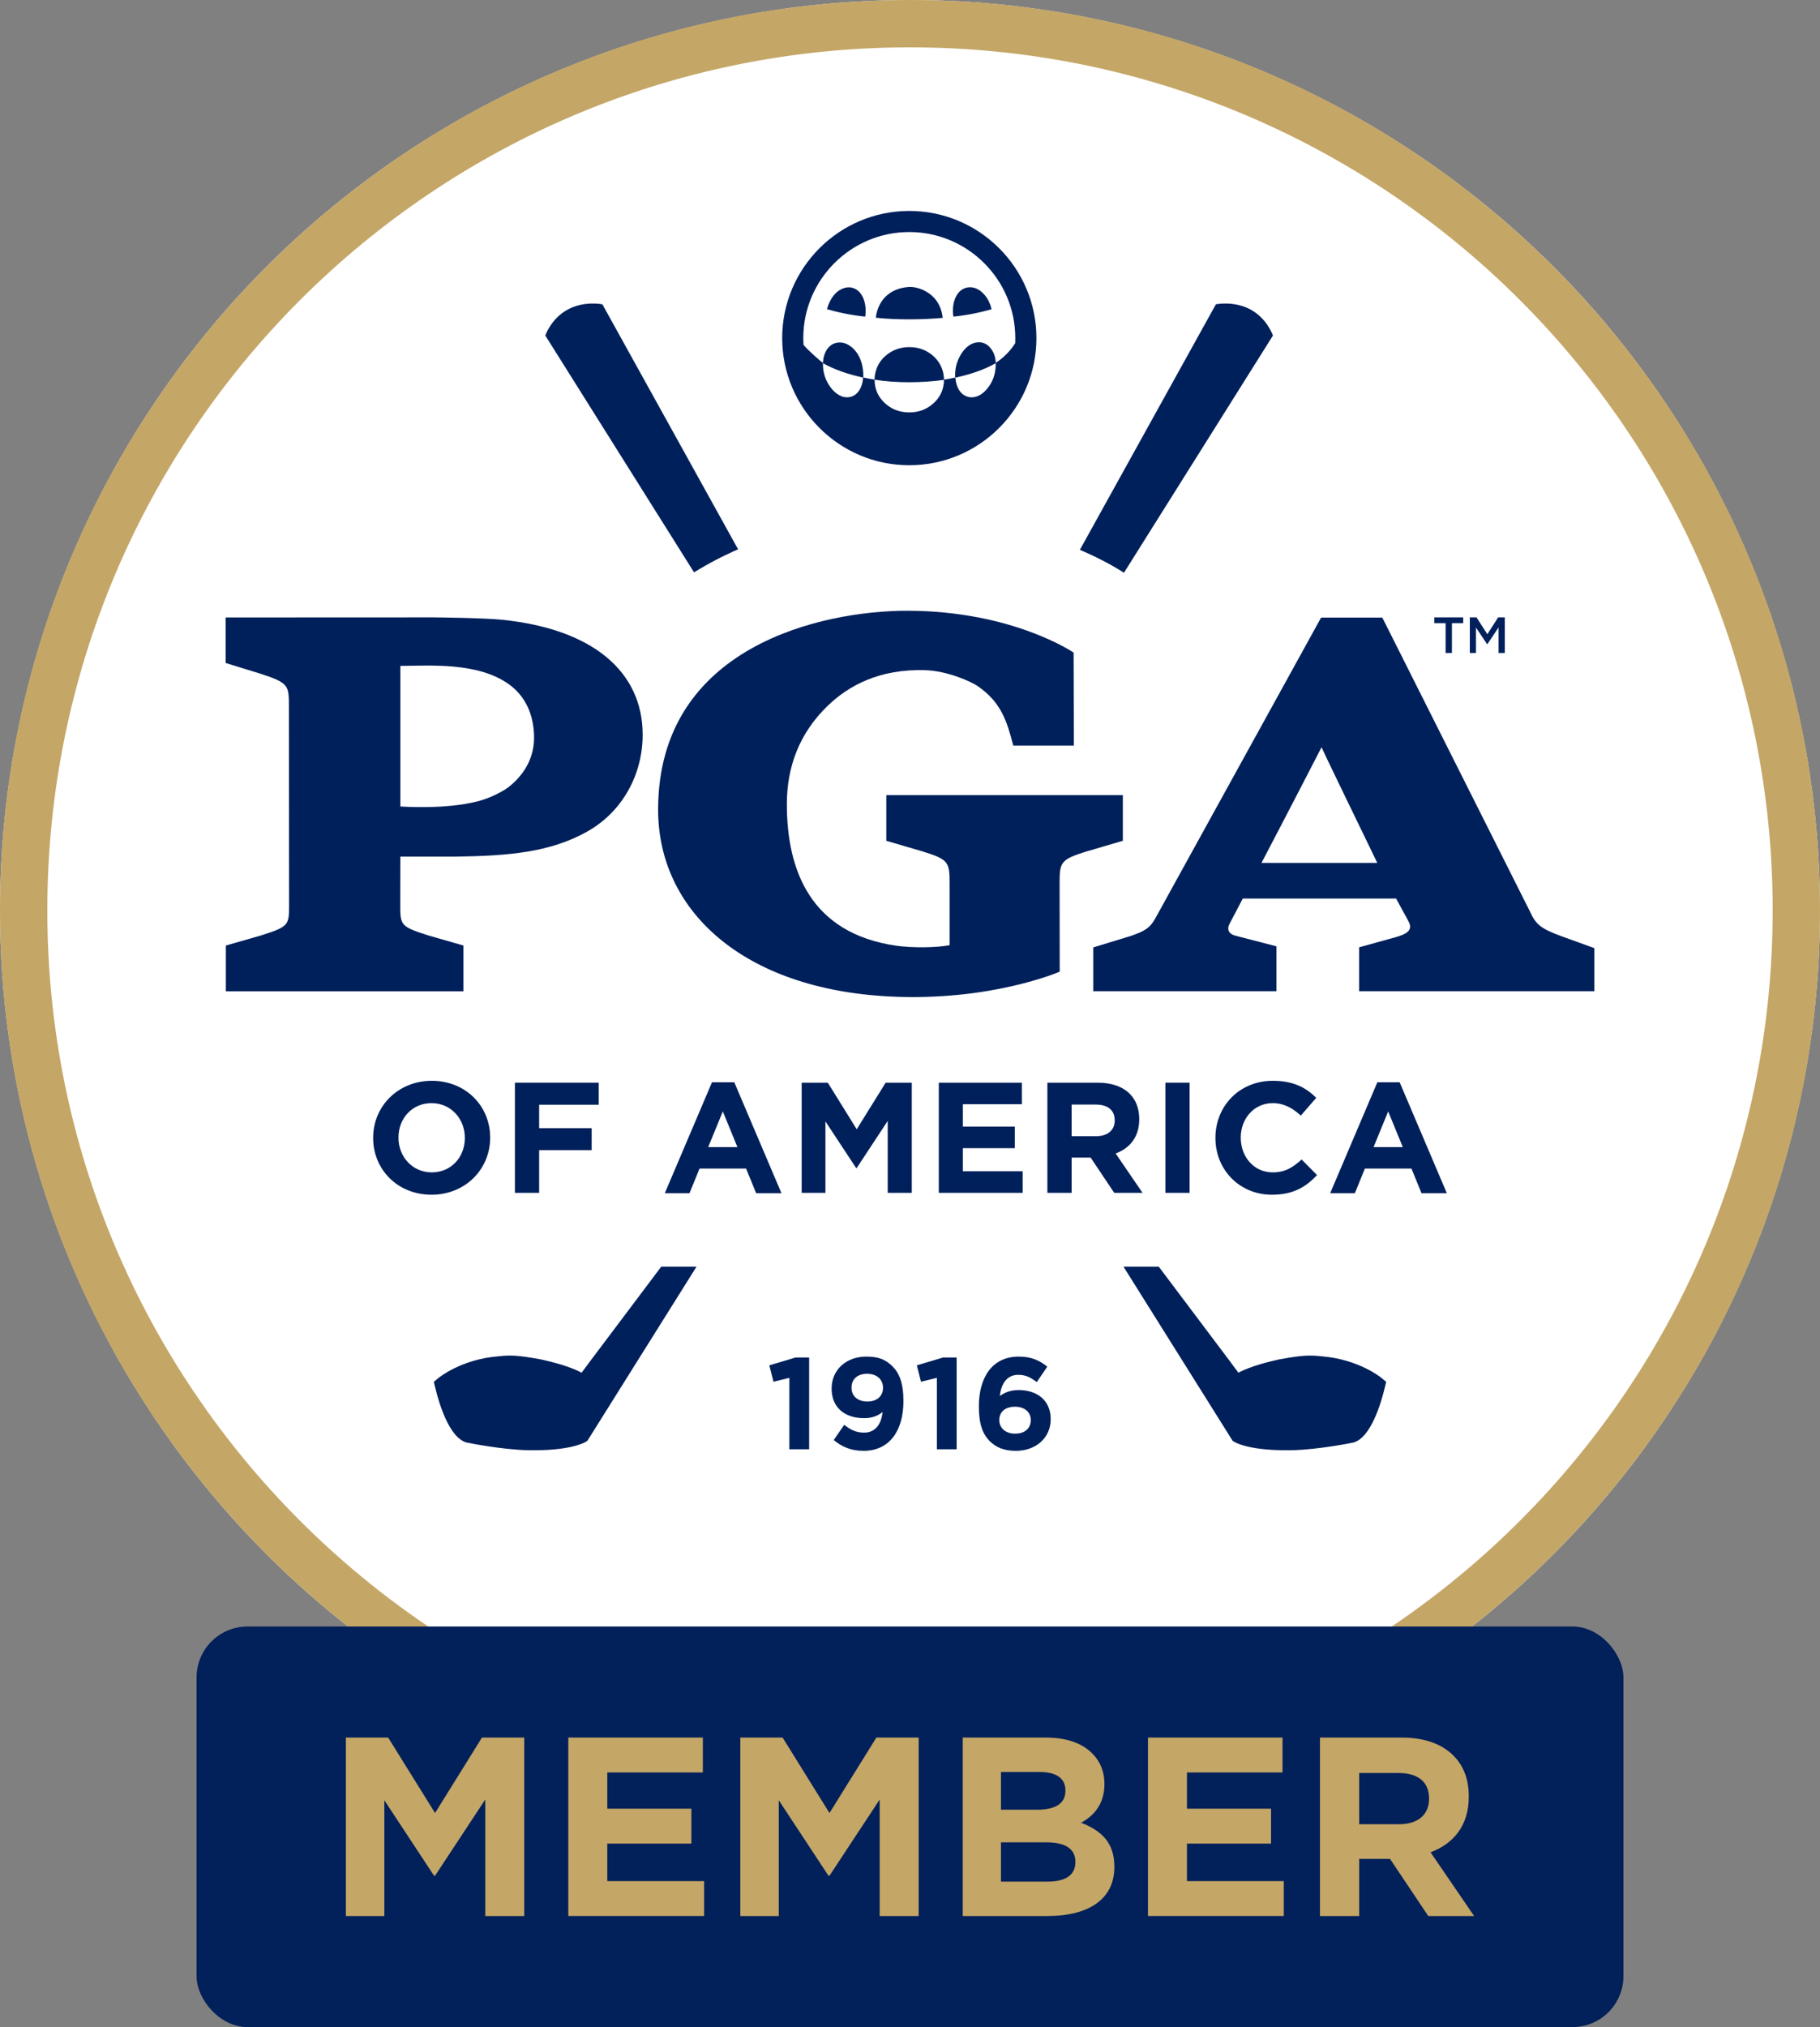 <?xml version="1.0" encoding="UTF-8"?>
<svg id="a" data-name="Layer 1" xmlns="http://www.w3.org/2000/svg" viewBox="0 0 500 556.626">
  <rect x="0" y="0" width="500" height="556.626" fill="#808080" stroke="none"/>
  <circle cx="250" cy="250" r="250" style="fill: #fff;"/>
  <path d="M250,0C111.929,0,0,111.929,0,250s111.929,250,250,250,250-111.929,250-250S388.071,0,250,0ZM250,487c-130.891,0-237-106.109-237-237S119.109,13,250,13s237,106.109,237,237-106.109,237-237,237Z" style="fill: #c4a667;"/>
  <g>
    <g>
      <g>
        <path d="M102.514,312.51v-.087c0-8.602,6.782-15.641,16.117-15.641s16.029,6.957,16.029,15.554v.087c0,8.597-6.782,15.641-16.117,15.641s-16.029-6.957-16.029-15.554ZM127.703,312.51v-.087c0-5.186-3.798-9.509-9.16-9.509s-9.072,4.236-9.072,9.422v.087c0,5.186,3.804,9.504,9.16,9.504s9.072-4.236,9.072-9.416Z" style="fill: #00205b;"/>
        <path d="M141.459,297.301h23.03v6.05h-16.374v6.438h14.428v6.044h-14.428v11.712h-6.657v-30.244Z" style="fill: #00205b;"/>
        <path d="M195.598,297.192h6.132l12.963,30.463h-6.957l-2.765-6.782h-12.788l-2.765,6.782h-6.782l12.963-30.463ZM202.593,314.992l-4.017-9.805-4.017,9.805h8.034Z" style="fill: #00205b;"/>
        <path d="M220.24,297.301h7.176l7.946,12.788,7.952-12.788h7.176v30.244h-6.613v-19.746l-8.515,12.92h-.169l-8.427-12.788v19.614h-6.525v-30.244Z" style="fill: #00205b;"/>
        <path d="M257.916,297.301h22.817v5.919h-16.204v6.132h14.259v5.924h-14.259v6.351h16.417v5.919h-23.03v-30.244Z" style="fill: #00205b;"/>
        <path d="M287.745,297.301h13.827c3.847,0,6.826,1.077,8.815,3.066,1.683,1.683,2.59,4.061,2.59,6.913v.087c0,4.88-2.634,7.952-6.482,9.373l7.389,10.805h-7.777l-6.482-9.679h-5.225v9.679h-6.657v-30.244ZM301.14,311.991c3.241,0,5.099-1.732,5.099-4.279v-.087c0-2.853-1.989-4.317-5.23-4.317h-6.607v8.684h6.739Z" style="fill: #00205b;"/>
        <path d="M320.159,297.301h6.657v30.244h-6.657v-30.244Z" style="fill: #00205b;"/>
        <path d="M333.909,312.51v-.087c0-8.602,6.482-15.641,15.772-15.641,5.7,0,9.116,1.902,11.925,4.667l-4.236,4.88c-2.334-2.115-4.711-3.416-7.733-3.416-5.099,0-8.772,4.236-8.772,9.422v.087c0,5.186,3.585,9.504,8.772,9.504,3.454,0,5.574-1.383,7.952-3.541l4.23,4.279c-3.11,3.323-6.564,5.4-12.4,5.4-8.897,0-15.51-6.87-15.51-15.554Z" style="fill: #00205b;"/>
        <path d="M378.39,297.192h6.132l12.963,30.463h-6.957l-2.765-6.782h-12.788l-2.765,6.782h-6.782l12.963-30.463ZM385.386,314.992l-4.017-9.805-4.017,9.805h8.034Z" style="fill: #00205b;"/>
      </g>
      <g>
        <path d="M298.474,233.808l9.998-2.93v-12.548h-64.979v12.548l10.003,2.93c7.109,2.185,7.382,2.987,7.382,8.666v17.072c-3.583.7-10.359.772-14.748.127-23.49-3.432-29.963-20.735-29.963-38.877,0-10.202,3.426-19.461,11.21-26.979,5.562-5.37,14.065-10.247,27.001-9.783,5.629.209,12.119,2.903,14.349,4.459,6.436,4.474,7.94,9.753,9.648,16.246h16.645l-.074-25.542s-16.787-11.488-45.794-11.488c-23.041,0-68.351,9.586-68.351,54.633,0,27.652,23.227,49.238,63.619,51.286,27.841,1.405,46.708-6.811,46.708-6.811l-.03-24.344c0-5.679.278-6.481,7.377-8.666" style="fill: #00205b;"/>
        <path d="M138.018,170.194c-4.841-.524-18.87-.67-18.87-.67l-57.148.025v12.504l9.591,2.957c7.776,2.513,7.776,3.255,7.776,8.971l.052,54.365c0,5.728,0,6.066-7.801,8.546l-9.564,2.741v12.574h65.26v-12.574l-9.562-2.741c-7.794-2.48-7.794-2.818-7.794-8.546l.027-13.125h15.453c14.21-.219,25.71-1.127,35.979-6.932,9.782-5.552,15.14-15.806,15.14-26.535,0-17.303-13.683-29.015-38.542-31.56M140.444,215.536c-1.818,1.659-5.912,3.682-9.239,4.514-9.105,2.306-20.792,1.408-21.219,1.408v-38.609c7.712,0,21.184-1.167,29.849,5.065,4.263,3.074,6.759,7.948,6.883,14.24.107,4.439-1.532,9.316-6.274,13.382" style="fill: #00205b;"/>
        <path d="M429.114,257.137c-5.81-2.153-7.133-3.183-8.802-6.858l-40.555-80.689h-16.819l-45.357,82.245c-1.641,3.096-3.126,3.824-6.927,5.172l-10.314,3.146v12.015h50.335v-12.313l-11.19-2.9c-2.386-.591-2.284-2.18-1.713-3.25,0,0,1.457-2.783,3.655-6.969h42.124c2.242,4.221,2.838,5.07,3.558,6.604,1.075,2.239-1.01,3.25-3.645,3.993l-10.076,2.791v12.044h64.612v-11.823s-8.876-3.208-8.886-3.208M346.563,236.946c6.585-12.548,15.843-30.455,16.496-31.756.646,1.507,9.117,18.986,15.317,31.756h-31.813Z" style="fill: #00205b;"/>
      </g>
    </g>
    <g>
      <path d="M397.146,171.118h-3.102v-1.594h7.935v1.594h-3.102v8.187h-1.73v-8.187Z" style="fill: #00205b;"/>
      <path d="M403.797,169.524h1.833l2.976,4.624,2.976-4.624h1.829v9.781h-1.72v-7.013l-3.085,4.611h-.058l-3.058-4.583v6.986h-1.693v-9.781Z" style="fill: #00205b;"/>
    </g>
    <g>
      <polygon points="216.857 378.342 212.496 379.412 211.351 374.912 218.535 372.766 222.29 372.766 222.29 397.962 216.857 397.962 216.857 378.342" style="fill: #00205b;"/>
      <path d="M229.043,395.423l2.892-4.181c1.825,1.467,3.362,2.146,5.469,2.146,3.074,0,4.719-2.324,5.075-5.684-1.214,1.038-2.894,1.717-5.075,1.717-5.433,0-8.934-3.004-8.934-8.081v-.071c0-5.038,3.894-8.756,9.541-8.756,3.36,0,5.326.821,7.221,2.716,1.786,1.788,2.965,4.504,2.965,9.436v.071c0,8.115-3.823,13.653-10.937,13.653-3.645,0-6.11-1.214-8.218-2.967M242.586,381.129v-.071c0-2.217-1.642-3.825-4.395-3.825-2.716,0-4.252,1.574-4.252,3.788v.071c0,2.217,1.642,3.754,4.359,3.754s4.288-1.574,4.288-3.718" style="fill: #00205b;"/>
      <polygon points="257.381 378.342 253.02 379.412 251.875 374.912 259.06 372.766 262.814 372.766 262.814 397.962 257.381 397.962 257.381 378.342" style="fill: #00205b;"/>
      <path d="M271.887,395.71c-1.822-1.822-2.967-4.502-2.967-9.47v-.073c0-7.718,3.503-13.653,10.973-13.653,3.396,0,5.611,1.001,7.826,2.753l-2.894,4.254c-1.644-1.252-2.965-2.003-5.111-2.003-3.109,0-4.68,2.502-5.038,5.791,1.25-.823,2.716-1.61,5.182-1.61,4.968,0,8.792,2.755,8.792,7.971v.071c0,5.111-4.11,8.649-9.543,8.649-3.252,0-5.469-.928-7.219-2.68M283.18,389.992v-.071c0-2.11-1.642-3.647-4.359-3.647s-4.288,1.501-4.288,3.61v.071c0,2.11,1.642,3.718,4.359,3.718s4.288-1.535,4.288-3.681" style="fill: #00205b;"/>
    </g>
    <g>
      <path d="M363.063,372.43c-3.123-.34-5.061-.361-11.739.868-5.777,1.283-9.116,2.575-11.108,3.633-1.262-1.768-11.963-15.9-21.872-29.11h-9.692l29.976,47.811.465.294c.429.254,4.43,2.525,15.863,2.293,7.157-.152,16.324-1.993,16.827-2.105,4.864-1.267,7.687-11.041,8.676-15.184l.353-1.489-1.164-.973c-.262-.219-6.356-5.221-16.584-6.036Z" style="fill: #00205b;"/>
      <path d="M136.937,372.43c3.123-.34,5.061-.361,11.739.868,5.777,1.283,9.116,2.575,11.108,3.633,1.262-1.768,11.963-15.9,21.872-29.11h9.692s-29.976,47.811-29.976,47.811l-.465.294c-.429.254-4.43,2.525-15.863,2.293-7.157-.152-16.324-1.993-16.827-2.105-4.864-1.267-7.687-11.041-8.676-15.184l-.353-1.489,1.164-.973c.262-.219,6.356-5.221,16.584-6.036Z" style="fill: #00205b;"/>
      <path d="M249.805,57.924c-19.251,0-34.918,15.672-34.918,34.915s15.668,34.913,34.918,34.913,34.926-15.652,34.926-34.913-15.668-34.915-34.926-34.915M232.743,109.095c-2.176.006-3.811-1.635-4.833-3.108-1.141-1.687-1.873-3.725-1.827-6.154v-.102c3.209,1.793,6.948,3.05,11.049,3.959-.218,2.772-1.618,5.37-4.389,5.405M256.504,110.692c-1.618,1.486-3.773,2.552-6.699,2.552s-5.127-1.066-6.708-2.552c-1.628-1.488-2.795-3.553-2.826-6.321,0-.063,0-.117.044-.117,5.727.972,13.376.894,19.032.046-.04,2.839-1.219,4.904-2.843,6.392M271.853,105.866c-1.037,1.528-2.527,3.077-4.72,3.229-1.083.067-2.147-.38-2.88-1.055-1.068-.98-1.591-2.431-1.794-4.35,4.116-.871,7.838-2.13,11.045-3.934.035,0,.044.027.044.048.059,2.174-.552,4.385-1.695,6.062M273.573,99.649c-.096-1.547-.497-2.809-1.267-3.821-.723-.98-1.741-1.81-3.257-1.831-2.473-.037-4.043,1.701-5.017,3.255-1.131,1.804-1.754,3.974-1.622,6.438-.993.176-2.088.451-3.062.531-.075-2.79-1.229-4.879-2.843-6.373-1.593-1.467-3.808-2.536-6.699-2.536-2.914,0-5.06,1.085-6.689,2.536-1.647,1.48-2.755,3.583-2.878,6.373-1.064-.146-2.103-.33-3.064-.564.123-4.178-1.478-7.45-4.168-8.994-1.612-.932-3.666-.79-4.933.301-1.193,1.02-1.873,2.627-1.99,4.653-.155.05-4.327-3.599-5.324-4.923,0,0-.008-.006-.008-.025-.046-.598-.069-1.21-.069-1.831,0-16.055,13.072-29.121,29.123-29.121s29.121,13.066,29.121,29.121c0,.462,0,.928-.023,1.392-.685,1.099-2.193,3.294-5.33,5.418M249.565,78.814c-2.675.188-4.82,1.179-6.335,2.701-1.421,1.436-2.368,3.426-2.609,5.734,5.775.616,12.638.541,18.356.042-.261-2.558-1.262-4.54-2.882-6.037-1.375-1.248-3.863-2.613-6.53-2.441M234.237,79.04c-1.785-.516-3.497.428-4.448,1.277-1.242,1.15-2.134,2.824-2.588,4.576,3.246.957,6.708,1.651,10.495,2.053.514-3.48-.633-7.067-3.459-7.907M266.161,78.894c-3.324.259-4.845,4.199-4.237,8.052,3.785-.403,7.289-1.091,10.493-2.053-.339-1.426-.947-2.732-1.829-3.794-.951-1.131-2.408-2.364-4.427-2.205" style="fill: #00205b; fill-rule: evenodd;"/>
      <path d="M202.772,150.834l-37.281-67.27s-4.91-1.032-9.466,1.402c-4.658,2.492-6.212,7.172-6.212,7.172l40.859,65.03c3.85-2.387,7.896-4.504,12.101-6.335Z" style="fill: #00205b;"/>
      <path d="M308.777,157.283l40.93-65.145s-1.553-4.68-6.212-7.172c-4.556-2.434-9.466-1.402-9.466-1.402l-37.361,67.413c6.516,2.796,10.648,5.341,12.108,6.306Z" style="fill: #00205b;"/>
    </g>
  </g>
  <rect x="54" y="446.626" width="392" height="110" rx="14" ry="14" style="fill: #022059;"/>
  <g>
    <path d="M95.019,477.123h11.621l12.881,20.722,12.882-20.722h11.621v49.005h-10.711v-31.993l-13.792,20.932h-.279l-13.651-20.722v31.783h-10.571v-49.005Z" style="fill: #c4a667;"/>
    <path d="M156.128,477.123h36.964v9.591h-26.253v9.941h23.103v9.591h-23.103v10.291h26.603v9.591h-37.313v-49.005Z" style="fill: #c4a667;"/>
    <path d="M203.378,477.123h11.621l12.881,20.722,12.882-20.722h11.621v49.005h-10.711v-31.993l-13.792,20.932h-.279l-13.651-20.722v31.783h-10.571v-49.005Z" style="fill: #c4a667;"/>
    <path d="M264.488,477.123h22.752c5.671,0,9.941,1.47,12.812,4.34,2.24,2.24,3.36,5.041,3.36,8.331v.141c0,5.46-2.94,8.751-6.44,10.57,5.67,2.171,9.171,5.531,9.171,12.042v.14c0,8.961-7.281,13.441-18.342,13.441h-23.312v-49.005ZM292.701,491.614c0-3.29-2.521-5.04-7.071-5.04h-10.641v10.36h9.941c4.76,0,7.771-1.54,7.771-5.181v-.14ZM295.431,511.217c0-3.291-2.381-5.321-7.981-5.321h-12.461v10.781h12.812c4.76,0,7.631-1.68,7.631-5.32v-.14Z" style="fill: #c4a667;"/>
    <path d="M315.377,477.123h36.964v9.591h-26.253v9.941h23.103v9.591h-23.103v10.291h26.603v9.591h-37.313v-49.005Z" style="fill: #c4a667;"/>
    <path d="M362.626,477.123h22.402c6.23,0,10.991,1.68,14.281,4.971,2.8,2.8,4.2,6.51,4.2,11.201v.14c0,7.911-4.271,12.881-10.501,15.191l11.972,17.502h-12.602l-10.501-15.682h-8.471v15.682h-10.781v-49.005ZM384.329,500.926c5.32,0,8.261-2.73,8.261-6.932v-.14c0-4.69-3.15-7.001-8.471-7.001h-10.711v14.072h10.921Z" style="fill: #c4a667;"/>
  </g>
</svg>